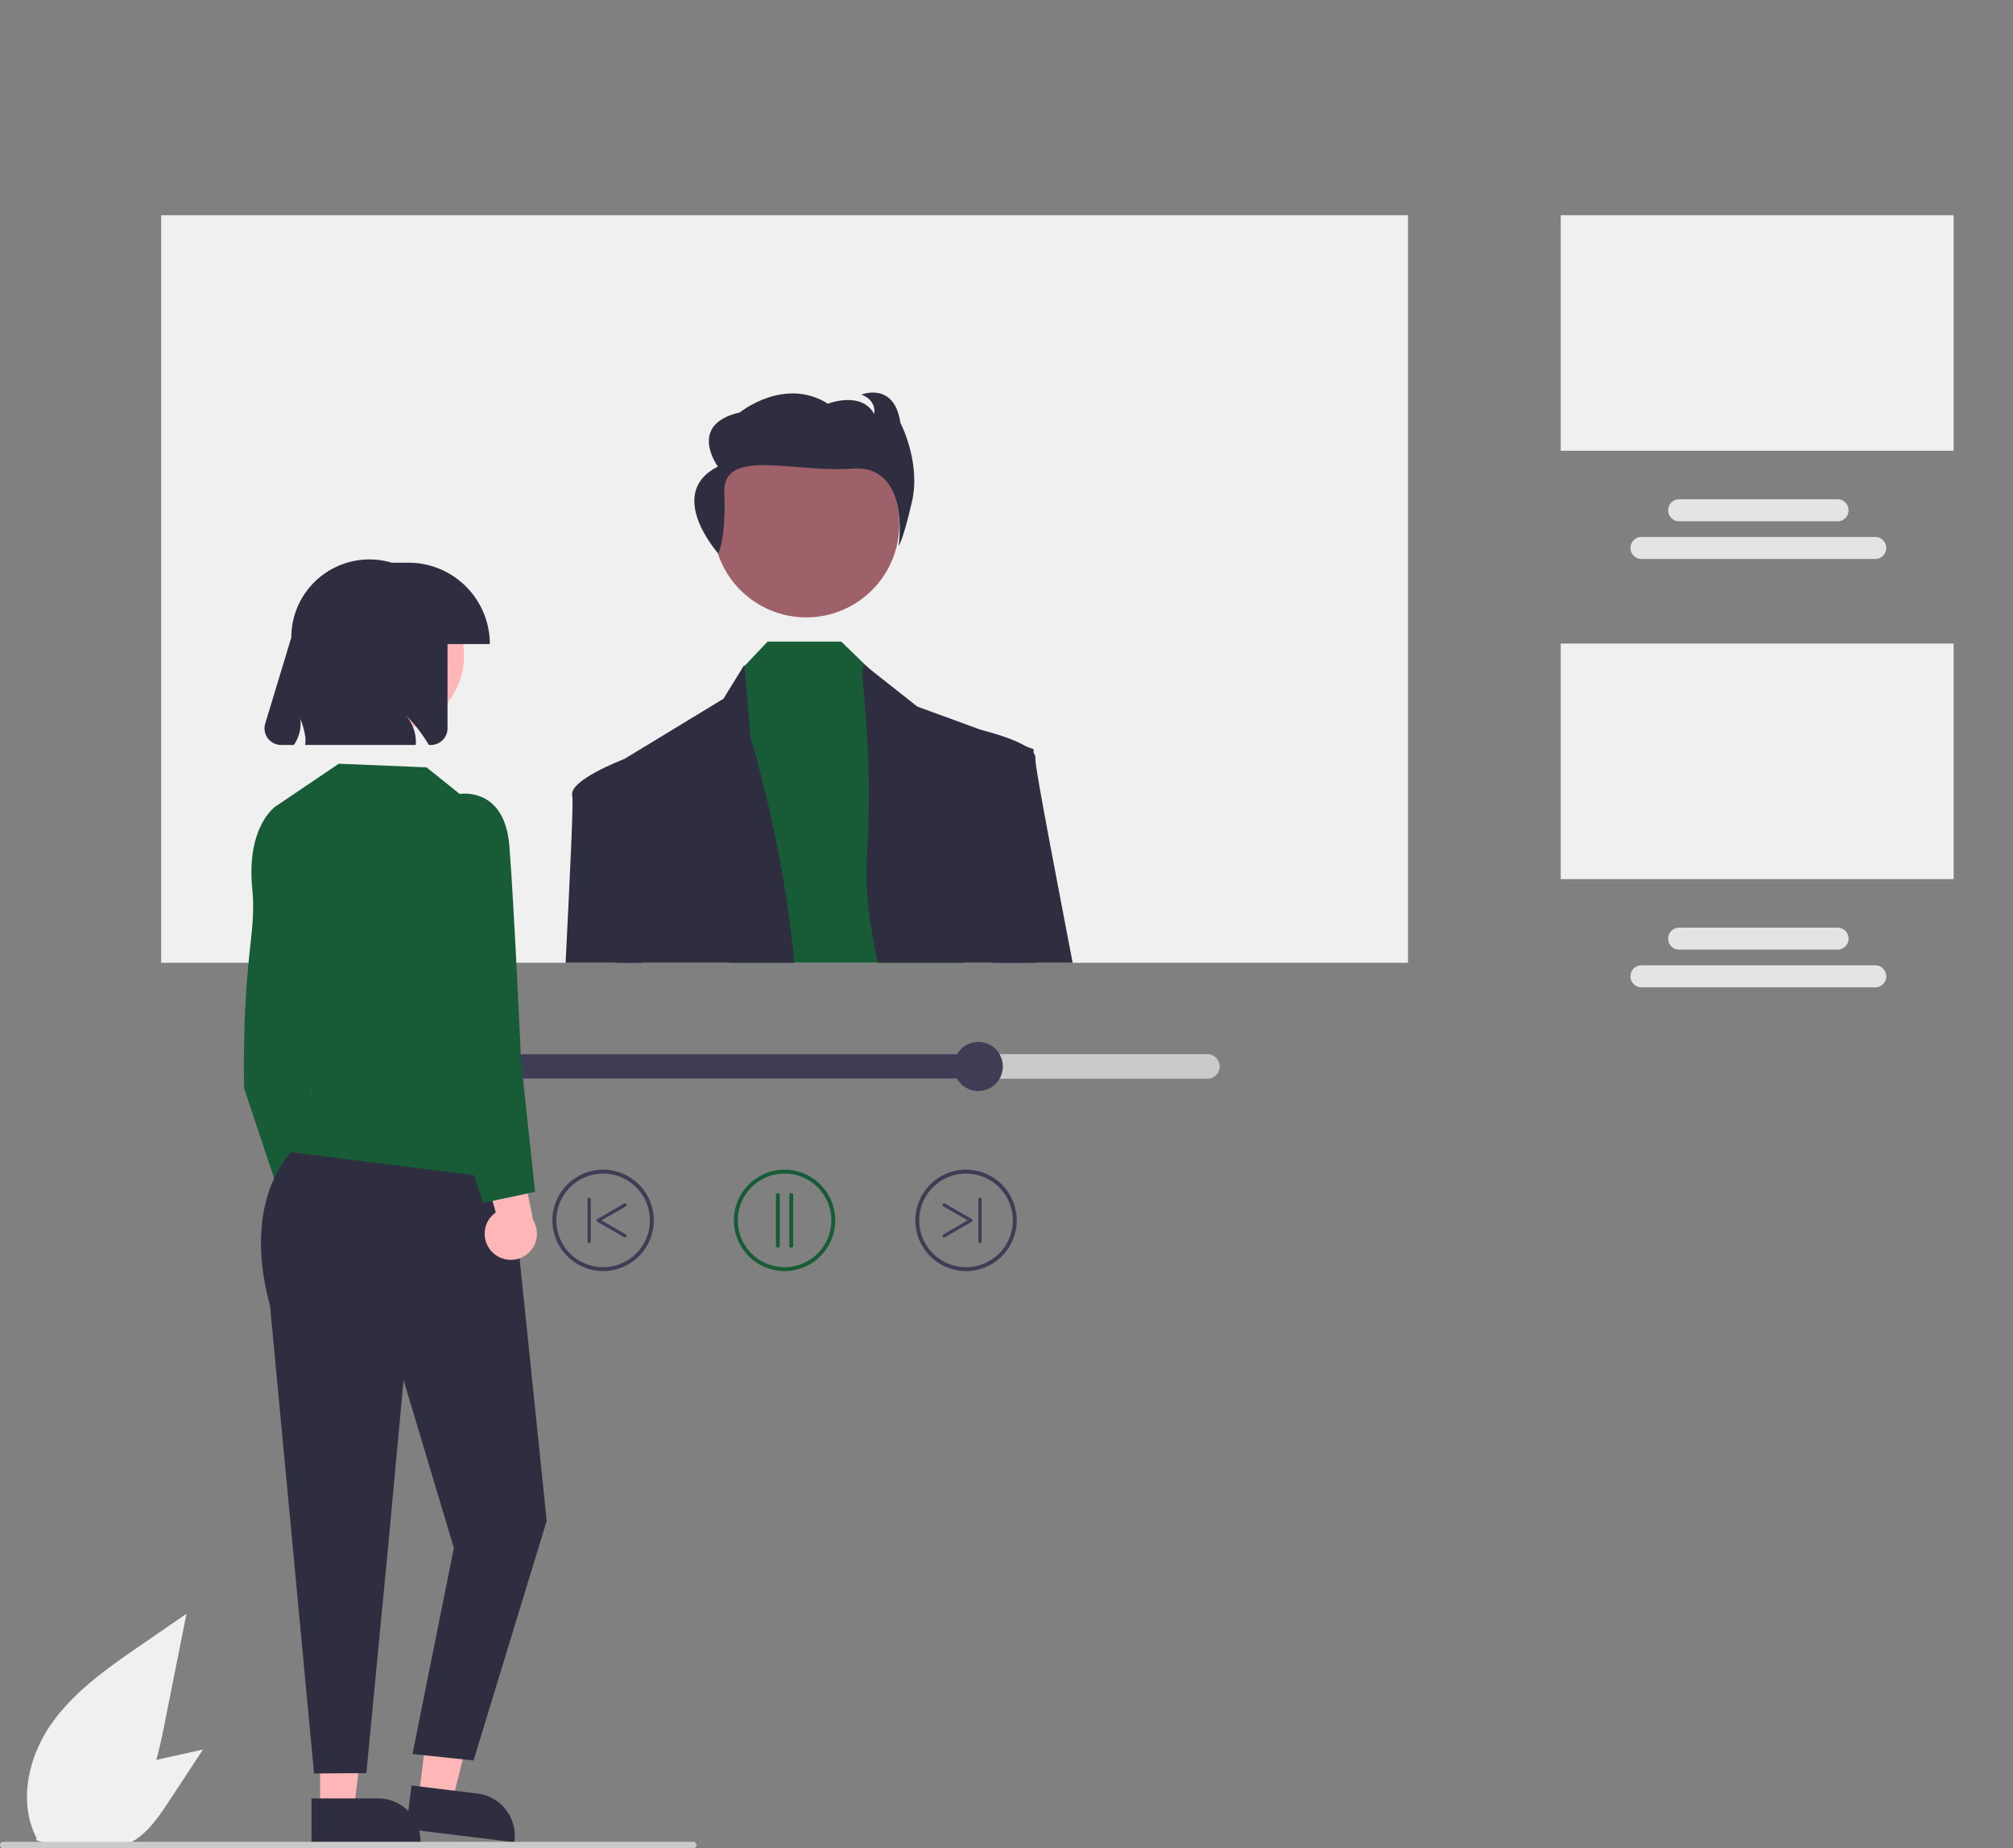 <?xml version="1.0" encoding="UTF-8" standalone="no"?>
<svg
   id="a1b10958-249c-4c4c-82a2-0407b2abf5d3"
   data-name="Layer 1"
   width="618.5"
   height="567.882"
   viewBox="0 0 618.5 567.882"
   version="1.1"
   sodipodi:docname="tutorials-img-4.svg"
   inkscape:version="1.1 (c68e22c387, 2021-05-23)"
   xmlns:inkscape="http://www.inkscape.org/namespaces/inkscape"
   xmlns:sodipodi="http://sodipodi.sourceforge.net/DTD/sodipodi-0.dtd"
   xmlns="http://www.w3.org/2000/svg"
   xmlns:svg="http://www.w3.org/2000/svg">
  <rect x="0" y="0" width="618.5" height="567.882" fill="#808080" stroke="none"/>
  <defs
     id="defs209" />
  <sodipodi:namedview
     id="namedview207"
     pagecolor="#ffffff"
     bordercolor="#666666"
     borderopacity="1.0"
     inkscape:pageshadow="2"
     inkscape:pageopacity="0.0"
     inkscape:pagecheckerboard="0"
     showgrid="false"
     inkscape:zoom="1.3171753"
     inkscape:cx="309.37416"
     inkscape:cy="223.20492"
     inkscape:window-width="1920"
     inkscape:window-height="986"
     inkscape:window-x="-11"
     inkscape:window-y="-11"
     inkscape:window-maximized="1"
     inkscape:current-layer="a1b10958-249c-4c4c-82a2-0407b2abf5d3" />
  <path
     d="M333.945,671.58c-10.14,6.982-20.509,14.189-27.531,24.302-7.021,10.114-10.086,23.92-4.444,34.863l-.146.682a26.392,26.392,0,0,0,25.485-4.489c8.926-7.492,11.725-19.835,14.001-31.263l6.735-33.804Z"
     transform="translate(-290.75 -166.059)"
     fill="#f0f0f0"
     id="path110" />
  <path
     d="M343.711,705.669c-6.764,1.497-13.695,3.061-19.495,6.85-5.8,3.789-10.318,10.34-9.69,17.239l-.22.325a14.85,14.85,0,0,0,14.238,3.049c6.239-2.019,10.308-7.863,13.913-13.341l10.661-16.203Z"
     transform="translate(-290.75 -166.059)"
     fill="#f0f0f0"
     id="path112" />
  <rect
     x="49.521"
     y="66.123"
     width="383.081"
     height="229.681"
     fill="#f0f0f0"
     id="rect128" />
  <rect
     x="479.545"
     y="66.123"
     width="120.708"
     height="72.372"
     fill="#f0f0f0"
     id="rect130" />
  <path
     d="M866.921,337.802H795.1a3.383,3.383,0,0,1,0-6.766h71.821a3.383,3.383,0,0,1,0,6.766Z"
     transform="translate(-290.75 -166.059)"
     fill="#e4e4e4"
     id="path132" />
  <path
     d="M855.341,326.222H806.68a3.383,3.383,0,0,1,0-6.766h48.661a3.383,3.383,0,0,1,0,6.766Z"
     transform="translate(-290.75 -166.059)"
     fill="#e4e4e4"
     id="path134" />
  <rect
     x="479.545"
     y="197.729"
     width="120.708"
     height="72.372"
     fill="#f0f0f0"
     id="rect136" />
  <path
     d="M866.921,469.407H795.1a3.383,3.383,0,0,1,0-6.766h71.821a3.383,3.383,0,0,1,0,6.766Z"
     transform="translate(-290.75 -166.059)"
     fill="#e4e4e4"
     id="path138" />
  <path
     d="M855.341,457.827H806.68a3.383,3.383,0,0,1,0-6.766h48.661a3.383,3.383,0,0,1,0,6.766Z"
     transform="translate(-290.75 -166.059)"
     fill="#e4e4e4"
     id="path140" />
  <circle
     cx="247.719"
     cy="161.096"
     r="28.587"
     fill="#9e616a"
     id="circle142" />
  <polygon
     points="295.884 295.804 224.205 295.804 228.228 205.164 228.723 204.644 235.84 197.133 258.473 197.133 266.872 205.264 267.534 205.91 285.406 223.035 295.884 295.804"
     fill="#185c37"
     id="polygon144" />
  <path
     d="M534.796,461.863h-54.478c-.36-34.687-.645-60.857-.645-60.857l2.783-1.693.017-.008,30.554-18.551,6.413-10.419.034.369,1.886,21.962S531.611,425.785,534.796,461.863Z"
     transform="translate(-290.75 -166.059)"
     fill="#2f2e41"
     id="path146" />
  <path
     d="M608.923,461.863h-48.476c-2.59-11.752-3.94-22.943-3.353-32.273,2.381-38.115-3.11-59.256-.729-59.256l1.257.989,14.954,11.811,19.691,7.217,13.663,5.013,2.381.872v1.148C608.319,403.152,608.378,429.934,608.923,461.863Z"
     transform="translate(-290.75 -166.059)"
     fill="#2f2e41"
     id="path148" />
  <path
     d="M511.424,336.099s2.429-4.265,1.864-18.515,21.133-6.19,39.265-7.549,14.293,23.789,14.293,23.789,1.308-1.495,4.109-13.632-3.558-24.233-3.558-24.233c-1.873-12.754-11.965-8.666-11.965-8.666,4.861,1.892,3.927,5.938,3.927,5.938-4.114-7.213-14.207-3.126-14.207-3.126-13.461-8.447-27.103,2.677-27.103,2.677-16.261,3.691-6.725,16.622-6.725,16.622C494.97,317.668,511.424,336.099,511.424,336.099Z"
     transform="translate(-290.75 -166.059)"
     fill="#2f2e41"
     id="path150" />
  <path
     d="M464.534,461.863c1.391-27.822,2.456-49.65,2.037-51.335-1.173-4.686,15.382-11.031,15.885-11.216l.008-.008h.009l3.16,1.702,2.313,60.857Z"
     transform="translate(-290.75 -166.059)"
     fill="#2f2e41"
     id="path152" />
  <path
     d="M620.323,461.863H595.721L588.679,392.313l2.9-2.121s.252.059.688.159c2.255.562,9.531,2.464,13.663,5.013a8.28,8.28,0,0,1,2.381,2.02,2.436,2.436,0,0,1,.562,1.727C608.663,401.081,614.028,428.928,620.323,461.863Z"
     transform="translate(-290.75 -166.059)"
     fill="#2f2e41"
     id="path154" />
  <path
     d="M661.741,489.945H401.883a3.772,3.772,0,0,0,0,7.544H661.741a3.772,3.772,0,1,0,0-7.544Z"
     transform="translate(-290.75 -166.059)"
     fill="#cacaca"
     id="path156" />
  <path
     d="M591.328,489.945v7.544H401.883a3.772,3.772,0,0,1,0-7.544Z"
     transform="translate(-290.75 -166.059)"
     fill="#3f3d56"
     id="path158" />
  <circle
     cx="300.578"
     cy="327.658"
     r="7.544"
     fill="#3f3d56"
     id="circle160" />
  <path
     d="M531.812,556.586a15.573,15.573,0,1,1,15.573-15.573A15.591,15.591,0,0,1,531.812,556.586Zm0-29.949a14.375,14.375,0,1,0,14.375,14.375A14.392,14.392,0,0,0,531.812,526.637Z"
     transform="translate(-290.75 -166.059)"
     fill="#185c37"
     id="path162" />
  <path
     d="M529.755,549.398a.599.599,0,0,1-.599-.599V533.226a.599.599,0,1,1,1.198,0v15.573A.599.599,0,0,1,529.755,549.398Z"
     transform="translate(-290.75 -166.059)"
     fill="#185c37"
     id="path164" />
  <path
     d="M533.869,549.398a.599.599,0,0,1-.599-.599V533.226a.599.599,0,1,1,1.198,0v15.573A.599.599,0,0,1,533.869,549.398Z"
     transform="translate(-290.75 -166.059)"
     fill="#185c37"
     id="path166" />
  <path
     d="M460.483,541.012A15.573,15.573,0,1,1,476.056,556.586,15.591,15.591,0,0,1,460.483,541.012Zm1.198,0A14.375,14.375,0,1,0,476.056,526.637,14.392,14.392,0,0,0,461.681,541.012Z"
     transform="translate(-290.75 -166.059)"
     fill="#3f3d56"
     id="path168" />
  <path
     d="M482.783,546.256a.498.498,0,0,0,.25-.93l-7.472-4.314,7.472-4.314a.498.498,0,0,0-.498-.863l-8.219,4.745a.498.498,0,0,0,0,.863l8.219,4.745A.496.496,0,0,0,482.783,546.256Z"
     transform="translate(-290.75 -166.059)"
     fill="#3f3d56"
     id="path170" />
  <path
     d="M471.762,547.986a.498.498,0,0,0,.498-.498V534.537a.498.498,0,0,0-.996,0V547.488A.498.498,0,0,0,471.762,547.986Z"
     transform="translate(-290.75 -166.059)"
     fill="#3f3d56"
     id="path172" />
  <path
     d="M587.568,556.586a15.573,15.573,0,1,1,15.573-15.573A15.591,15.591,0,0,1,587.568,556.586Zm0-29.949a14.375,14.375,0,1,0,14.375,14.375A14.392,14.392,0,0,0,587.568,526.637Z"
     transform="translate(-290.75 -166.059)"
     fill="#3f3d56"
     id="path174" />
  <path
     d="M580.842,546.256a.498.498,0,0,1-.25-.93l7.472-4.314-7.472-4.314a.498.498,0,0,1,.498-.863l8.219,4.745a.498.498,0,0,1,0,.863l-8.219,4.745A.496.496,0,0,1,580.842,546.256Z"
     transform="translate(-290.75 -166.059)"
     fill="#3f3d56"
     id="path176" />
  <path
     d="M591.862,547.986a.498.498,0,0,1-.498-.498V534.537a.498.498,0,0,1,.996,0V547.488A.498.498,0,0,1,591.862,547.986Z"
     transform="translate(-290.75 -166.059)"
     fill="#3f3d56"
     id="path178" />
  <path
     d="M381.993,552.75a7.97,7.97,0,0,1,1.089-12.173l-7.662-27.267,14.021,4.476,5.127,25.207a8.013,8.013,0,0,1-12.574,9.756Z"
     transform="translate(-290.75 -166.059)"
     fill="#ffb6b6"
     id="path180" />
  <path
     d="M378.246,416.901l-2.904-3.023s-8.979,6.168-7.08,25.287c1.403,14.122-3.031,20.111-2.536,61.157L378.246,537.914l14.48-7.591L382.25,483.941Z"
     transform="translate(-290.75 -166.059)"
     fill="#185c37"
     id="path182" />
  <polygon
     points="98.359 555.931 108.742 555.931 113.682 515.882 98.357 515.883 98.359 555.931"
     fill="#ffb6b6"
     id="polygon184" />
  <path
     d="M386.461,718.6l20.448-.001h.001a13.032,13.032,0,0,1,13.031,13.031v.423l-33.479.001Z"
     transform="translate(-290.75 -166.059)"
     fill="#2f2e41"
     id="path186" />
  <polygon
     points="128.639 552.254 138.945 553.517 148.723 514.368 133.513 512.503 128.639 552.254"
     fill="#ffb6b6"
     id="polygon188" />
  <path
     d="M417.173,714.626l20.296,2.489.001 0a13.032,13.032,0,0,1,11.348,14.52l-.052.42-33.23-4.075Z"
     transform="translate(-290.75 -166.059)"
     fill="#2f2e41"
     id="path190" />
  <path
     d="M383.727,516.654s-20.001,13.669-10.001,50.669L387.25,710.941l16.067-.114,6.805-70.866,4.625-49.89,15.454,51.591-12.711,63.304L436.25,706.941l22.476-73.618L447.887,528.509Z"
     transform="translate(-290.75 -166.059)"
     fill="#2f2e41"
     id="path192" />
  <path
     d="M431.987,409.999l-10.17-8.18-26.97-1.11-19.506,13.17s-2.013,46.896,11.186,88.67l-6.92,17.45,69.19,8.68Z"
     transform="translate(-290.75 -166.059)"
     fill="#185c37"
     id="path194" />
  <circle
     cx="119.432"
     cy="201.479"
     r="23.134"
     fill="#ffb6b6"
     id="circle196" />
  <path
     d="M416.25,338.941h-5.141a24.003,24.003,0,0,0-30.859,23L372.243,388.363a5.099,5.099,0,0,0,4.88,6.578h3.908a11.506,11.506,0,0,0,2.003-8.013,23.642,23.642,0,0,1,1.517,5.514,9.714,9.714,0,0,1-.051,2.499H418.501a12.688,12.688,0,0,0-3.074-9.147,45.744,45.744,0,0,1,7.085,9.147h.639a5.099,5.099,0,0,0,5.099-5.099V363.941h13A25,25,0,0,0,416.25,338.941Z"
     transform="translate(-290.75 -166.059)"
     fill="#2f2e41"
     id="path198" />
  <path
     d="M441.993,550.75a7.97,7.97,0,0,1,1.089-12.173l-7.662-27.267,14.021,4.476,5.127,25.207a8.013,8.013,0,0,1-12.574,9.756Z"
     transform="translate(-290.75 -166.059)"
     fill="#ffb6b6"
     id="path200" />
  <path
     d="M423.217,415.173l8.77-5.175s13.794-2.432,15.267,15.946,3.593,66.084,3.593,66.084l4.302,40.215-15.966,3.405-18.351-54.995Z"
     transform="translate(-290.75 -166.059)"
     fill="#185c37"
     id="path202" />
  <path
     d="M503.75,733.941h-212a1,1,0,0,1,0-2h212a1,1,0,0,1,0,2Z"
     transform="translate(-290.75 -166.059)"
     fill="#cacaca"
     id="path204" />
</svg>
